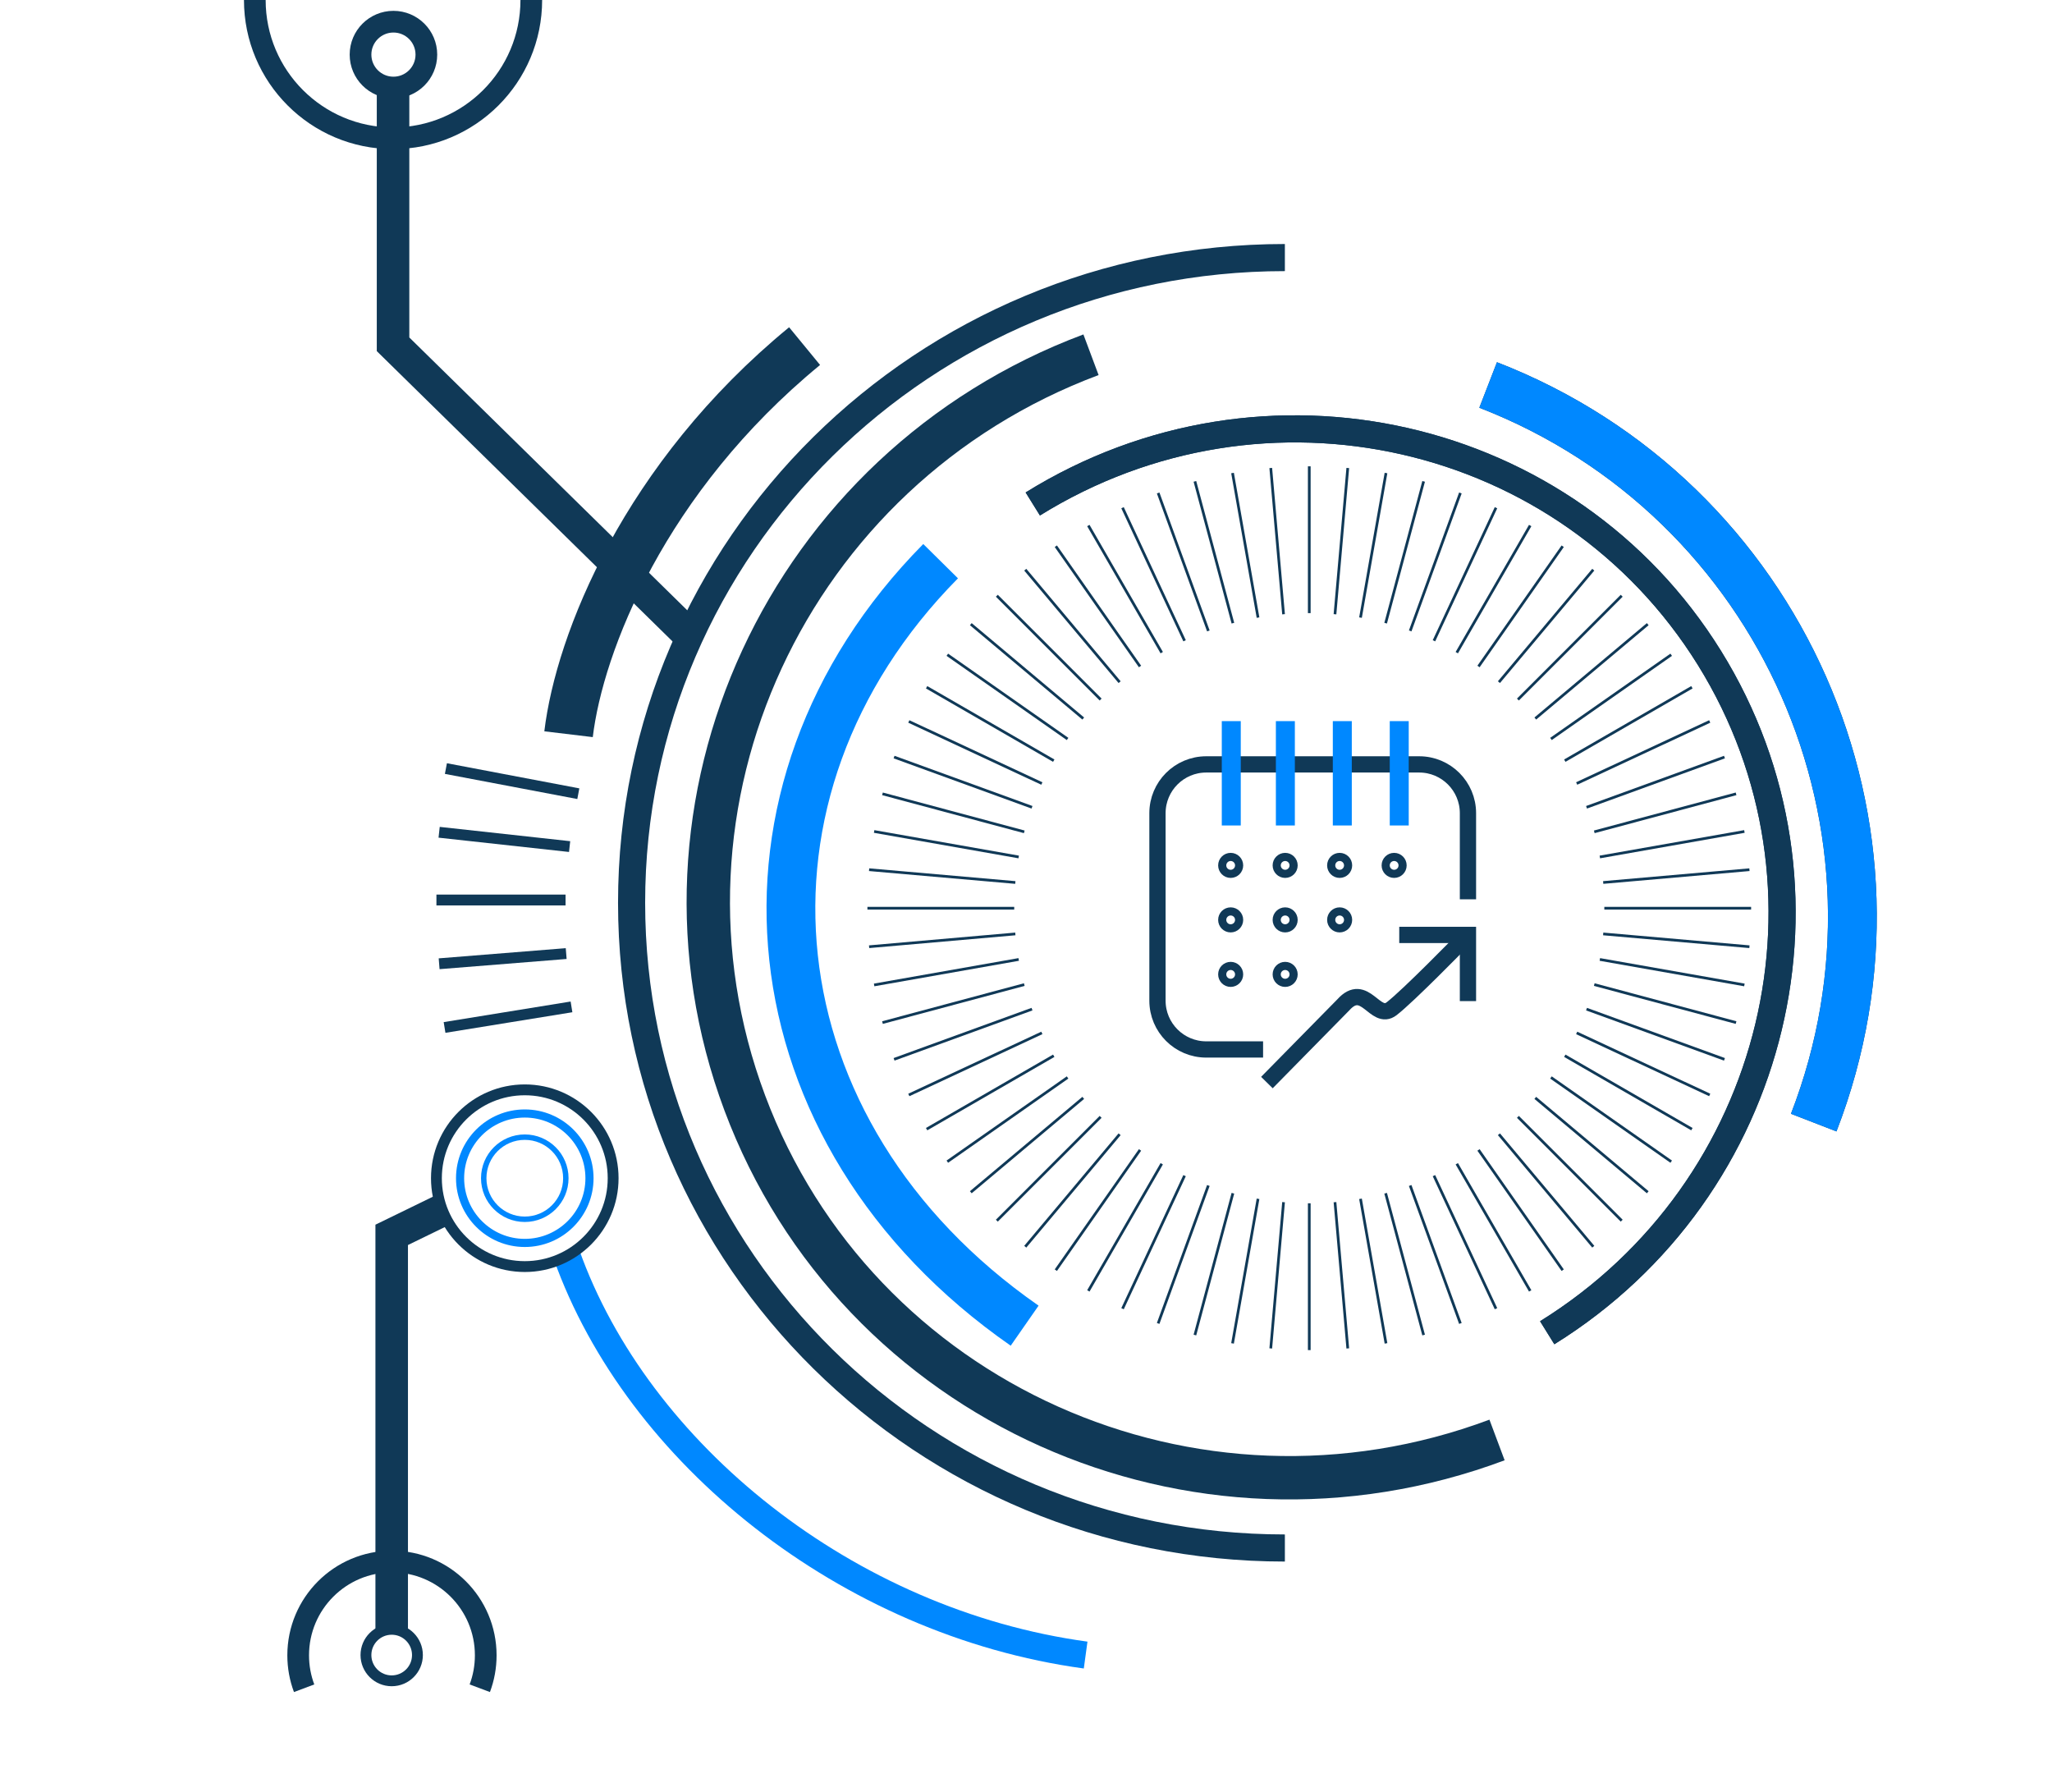 <svg width="757" height="661" viewBox="0 0 757 661" fill="none" xmlns="http://www.w3.org/2000/svg">
<path d="M474 571.009C340.899 571.009 233 464.453 233 333.009C233 201.565 340.899 95.009 474 95.009" stroke="#103957" stroke-width="10"/>
<path d="M570.776 491.608C656.237 438.556 683.035 327.114 630.629 242.695C578.224 158.276 466.461 132.848 381 185.9" stroke="#103957" stroke-width="10"/>
<path d="M570.776 491.608C656.237 438.556 683.035 327.114 630.629 242.695C578.224 158.276 466.461 132.848 381 185.9" stroke="#103957" stroke-width="10"/>
<path d="M552.269 531.16C440.363 573.035 316.113 517.369 274.75 406.828C233.386 296.287 290.571 172.729 402.478 130.854" stroke="#103957" stroke-width="16"/>
<path d="M209 462.79C235.114 536.094 312.5 598.5 400.5 610.5" stroke="#0088FF" stroke-width="10"/>
<path d="M669.095 414.094C711.063 305.793 657.29 183.977 548.989 142.009" stroke="#103957" stroke-width="18" stroke-linejoin="round"/>
<path d="M669.095 414.094C711.063 305.793 657.29 183.977 548.989 142.009" stroke="#0088FF" stroke-width="18" stroke-linejoin="round"/>
<path d="M347 207C263 292 276 418 378 489" stroke="#0088FF" stroke-width="18" stroke-linejoin="round"/>
<path d="M296.821 127.671C237.744 176.191 213.782 237.169 209.743 270.828" stroke="#103957" stroke-width="18" stroke-linejoin="round"/>
<path d="M252.5 232.509L145 127V32" stroke="#103957" stroke-width="12"/>
<path d="M144.5 602.5V455.5L164 446" stroke="#103957" stroke-width="12"/>
<path d="M226.192 434.605C226.192 452.607 211.598 467.2 193.596 467.2C175.594 467.2 161 452.607 161 434.605C161 416.602 175.594 402.009 193.596 402.009C211.598 402.009 226.192 416.602 226.192 434.605Z" stroke="#103957" stroke-width="4"/>
<path d="M177 622.741C178.417 618.962 179.192 614.87 179.192 610.596C179.192 591.489 163.703 576 144.596 576C125.489 576 110 591.489 110 610.596C110 614.87 110.775 618.962 112.192 622.741" stroke="#103957" stroke-width="8"/>
<path d="M217.467 434.605C217.467 447.789 206.779 458.476 193.596 458.476C180.413 458.476 169.726 447.789 169.726 434.605C169.726 421.422 180.413 410.735 193.596 410.735C206.779 410.735 217.467 421.422 217.467 434.605Z" stroke="#0088FF" stroke-width="3"/>
<path d="M208.741 434.606C208.741 442.97 201.96 449.75 193.596 449.75C185.232 449.75 178.451 442.97 178.451 434.606C178.451 426.241 185.232 419.461 193.596 419.461C201.96 419.461 208.741 426.241 208.741 434.606Z" stroke="#0088FF" stroke-width="2"/>
<path d="M154 610.5C154 615.747 149.747 620 144.5 620C139.253 620 135 615.747 135 610.5C135 605.253 139.253 601 144.5 601C149.747 601 154 605.253 154 610.5Z" stroke="#103957" stroke-width="4"/>
<path d="M157.29 20.145C157.29 26.852 151.852 32.29 145.145 32.29C138.437 32.29 133 26.852 133 20.145C133 13.437 138.437 8 145.145 8C151.852 8 157.29 13.437 157.29 20.145Z" stroke="#103957" stroke-width="8"/>
<path d="M483 226.162V172.009" stroke="#103957"/>
<path d="M483 498.009V443.856" stroke="#103957"/>
<path d="M473.513 226.576L468.794 172.63" stroke="#103957"/>
<path d="M497.207 497.389L492.487 443.442" stroke="#103957"/>
<path d="M464.099 227.816L454.695 174.486" stroke="#103957"/>
<path d="M511.305 495.533L501.901 442.203" stroke="#103957"/>
<path d="M454.828 229.871L440.812 177.563" stroke="#103957"/>
<path d="M525.187 492.455L511.172 440.148" stroke="#103957"/>
<path d="M445.772 232.726L427.251 181.839" stroke="#103957"/>
<path d="M538.749 488.179L520.228 437.292" stroke="#103957"/>
<path d="M436.999 236.36L414.113 187.281" stroke="#103957"/>
<path d="M551.887 482.737L529.001 433.658" stroke="#103957"/>
<path d="M428.576 240.745L401.5 193.847" stroke="#103957"/>
<path d="M564.5 476.171L537.424 429.274" stroke="#103957"/>
<path d="M420.568 245.847L389.507 201.487" stroke="#103957"/>
<path d="M576.493 468.531L545.432 424.172" stroke="#103957"/>
<path d="M413.034 251.628L378.226 210.144" stroke="#103957"/>
<path d="M587.774 459.875L552.966 418.391" stroke="#103957"/>
<path d="M406.034 258.043L367.742 219.751" stroke="#103957"/>
<path d="M598.259 450.268L559.967 411.976" stroke="#103957"/>
<path d="M399.618 265.044L358.135 230.235" stroke="#103957"/>
<path d="M607.865 439.784L566.382 404.975" stroke="#103957"/>
<path d="M393.838 272.577L349.478 241.516" stroke="#103957"/>
<path d="M616.522 428.502L572.162 397.442" stroke="#103957"/>
<path d="M388.736 280.586L341.838 253.509" stroke="#103957"/>
<path d="M624.162 416.509L577.264 389.433" stroke="#103957"/>
<path d="M384.351 289.009L335.272 266.123" stroke="#103957"/>
<path d="M630.728 403.896L581.649 381.01" stroke="#103957"/>
<path d="M380.717 297.781L329.83 279.26" stroke="#103957"/>
<path d="M636.17 390.758L585.283 372.237" stroke="#103957"/>
<path d="M377.862 306.838L325.554 292.822" stroke="#103957"/>
<path d="M640.446 377.197L588.138 363.181" stroke="#103957"/>
<path d="M375.806 316.108L322.476 306.705" stroke="#103957"/>
<path d="M643.524 363.314L590.194 353.91" stroke="#103957"/>
<path d="M374.567 325.523L320.62 320.803" stroke="#103957"/>
<path d="M645.38 349.216L591.433 344.496" stroke="#103957"/>
<path d="M374.153 335.009H320" stroke="#103957"/>
<path d="M646 335.009H591.847" stroke="#103957"/>
<path d="M374.567 344.496L320.62 349.216" stroke="#103957"/>
<path d="M645.38 320.803L591.433 325.522" stroke="#103957"/>
<path d="M375.806 353.91L322.476 363.314" stroke="#103957"/>
<path d="M643.524 306.705L590.194 316.108" stroke="#103957"/>
<path d="M377.862 363.181L325.554 377.197" stroke="#103957"/>
<path d="M640.446 292.822L588.138 306.838" stroke="#103957"/>
<path d="M380.717 372.236L329.83 390.757" stroke="#103957"/>
<path d="M636.17 279.26L585.283 297.782" stroke="#103957"/>
<path d="M384.351 381.01L335.272 403.896" stroke="#103957"/>
<path d="M630.728 266.122L581.649 289.008" stroke="#103957"/>
<path d="M388.736 389.433L341.838 416.509" stroke="#103957"/>
<path d="M624.162 253.509L577.264 280.586" stroke="#103957"/>
<path d="M393.837 397.441L349.478 428.501" stroke="#103957"/>
<path d="M616.522 241.516L572.162 272.577" stroke="#103957"/>
<path d="M399.618 404.974L358.134 439.783" stroke="#103957"/>
<path d="M607.865 230.235L566.382 265.044" stroke="#103957"/>
<path d="M406.033 411.975L367.741 450.267" stroke="#103957"/>
<path d="M598.258 219.751L559.967 258.043" stroke="#103957"/>
<path d="M413.034 418.391L378.226 459.875" stroke="#103957"/>
<path d="M587.774 210.144L552.966 251.627" stroke="#103957"/>
<path d="M420.568 424.172L389.507 468.531" stroke="#103957"/>
<path d="M576.493 201.488L545.432 245.847" stroke="#103957"/>
<path d="M428.576 429.274L401.5 476.171" stroke="#103957"/>
<path d="M564.5 193.847L537.424 240.745" stroke="#103957"/>
<path d="M436.999 433.658L414.113 482.738" stroke="#103957"/>
<path d="M551.887 187.281L529.001 236.361" stroke="#103957"/>
<path d="M445.772 437.292L427.251 488.179" stroke="#103957"/>
<path d="M538.749 181.839L520.228 232.726" stroke="#103957"/>
<path d="M454.828 440.147L440.812 492.455" stroke="#103957"/>
<path d="M525.188 177.563L511.172 229.871" stroke="#103957"/>
<path d="M464.099 442.203L454.695 495.533" stroke="#103957"/>
<path d="M511.305 174.486L501.901 227.816" stroke="#103957"/>
<path d="M473.513 443.442L468.794 497.389" stroke="#103957"/>
<path d="M497.207 172.63L492.487 226.576" stroke="#103957"/>
<path d="M196 0C196 28.166 173.167 51 145 51C116.833 51 94 28.166 94 0" stroke="#103957" stroke-width="8"/>
<path d="M454.004 316.094C455.728 316.094 457.125 317.492 457.125 319.216C457.125 320.939 455.728 322.337 454.004 322.337C452.28 322.337 450.883 320.939 450.883 319.216C450.883 317.492 452.28 316.094 454.004 316.094ZM497.328 319.216C497.328 320.939 495.931 322.337 494.207 322.337C492.483 322.337 491.086 320.939 491.086 319.216C491.086 317.492 492.483 316.094 494.207 316.094C495.931 316.094 497.328 317.492 497.328 319.216ZM517.429 319.216C517.429 320.939 516.032 322.337 514.308 322.337C512.584 322.337 511.187 320.939 511.187 319.216C511.187 317.492 512.584 316.094 514.308 316.094C516.032 316.094 517.429 317.492 517.429 319.216ZM454.004 336.196C455.728 336.196 457.125 337.593 457.125 339.317C457.125 341.041 455.728 342.438 454.004 342.438C452.28 342.438 450.883 341.041 450.883 339.317C450.883 337.593 452.28 336.196 454.004 336.196ZM450.883 359.419C450.883 357.695 452.28 356.298 454.004 356.298C455.728 356.298 457.125 357.695 457.125 359.419C457.125 361.143 455.728 362.54 454.004 362.54C452.28 362.54 450.883 361.143 450.883 359.419ZM477.226 319.216C477.226 320.939 475.829 322.337 474.105 322.337C472.381 322.337 470.984 320.939 470.984 319.216C470.984 317.492 472.381 316.094 474.105 316.094C475.829 316.094 477.226 317.492 477.226 319.216ZM474.105 342.438C472.381 342.438 470.984 341.041 470.984 339.317C470.984 337.593 472.381 336.196 474.105 336.196C475.829 336.196 477.226 337.593 477.226 339.317C477.226 341.041 475.829 342.438 474.105 342.438ZM474.105 356.298C475.829 356.298 477.226 357.695 477.226 359.419C477.226 361.143 475.829 362.54 474.105 362.54C472.381 362.54 470.984 361.143 470.984 359.419C470.984 357.695 472.381 356.298 474.105 356.298ZM494.207 342.438C492.483 342.438 491.086 341.041 491.086 339.317C491.086 337.593 492.483 336.196 494.207 336.196C495.931 336.196 497.328 337.593 497.328 339.317C497.328 341.041 495.931 342.438 494.207 342.438Z" stroke="#103957" stroke-width="3"/>
<path d="M465.963 387.115H445C435.059 387.115 427 379.056 427 369.115V299.961C427 290.02 435.059 281.961 445 281.961H523.543C533.484 281.961 541.543 290.02 541.543 299.961V331.721M467.372 399.321L495.538 370.685C503.519 361.766 507.274 376.788 513.377 372.093C519.479 367.399 538.726 347.682 538.726 347.682" stroke="#103957" stroke-width="6"/>
<path d="M454.228 266V282.841V304.494" stroke="#0088FF" stroke-width="7"/>
<path d="M474.183 266V282.841V304.494" stroke="#0088FF" stroke-width="7"/>
<path d="M495.188 266V282.841V304.494" stroke="#0088FF" stroke-width="7"/>
<path d="M516.194 266V282.841V304.494" stroke="#0088FF" stroke-width="7"/>
<path d="M516.193 344.866H541.543V369.277" stroke="#103957" stroke-width="6"/>
<path d="M164.5 283.5L213.348 292.771" stroke="#103957" stroke-width="4"/>
<path d="M162 307L210.136 312.276" stroke="#103957" stroke-width="4"/>
<path d="M161 331.982L208.641 331.982" stroke="#103957" stroke-width="4"/>
<path d="M162 355.5L208.872 351.743" stroke="#103957" stroke-width="4"/>
<path d="M164 379L210.83 371.407" stroke="#103957" stroke-width="4"/>
</svg>
